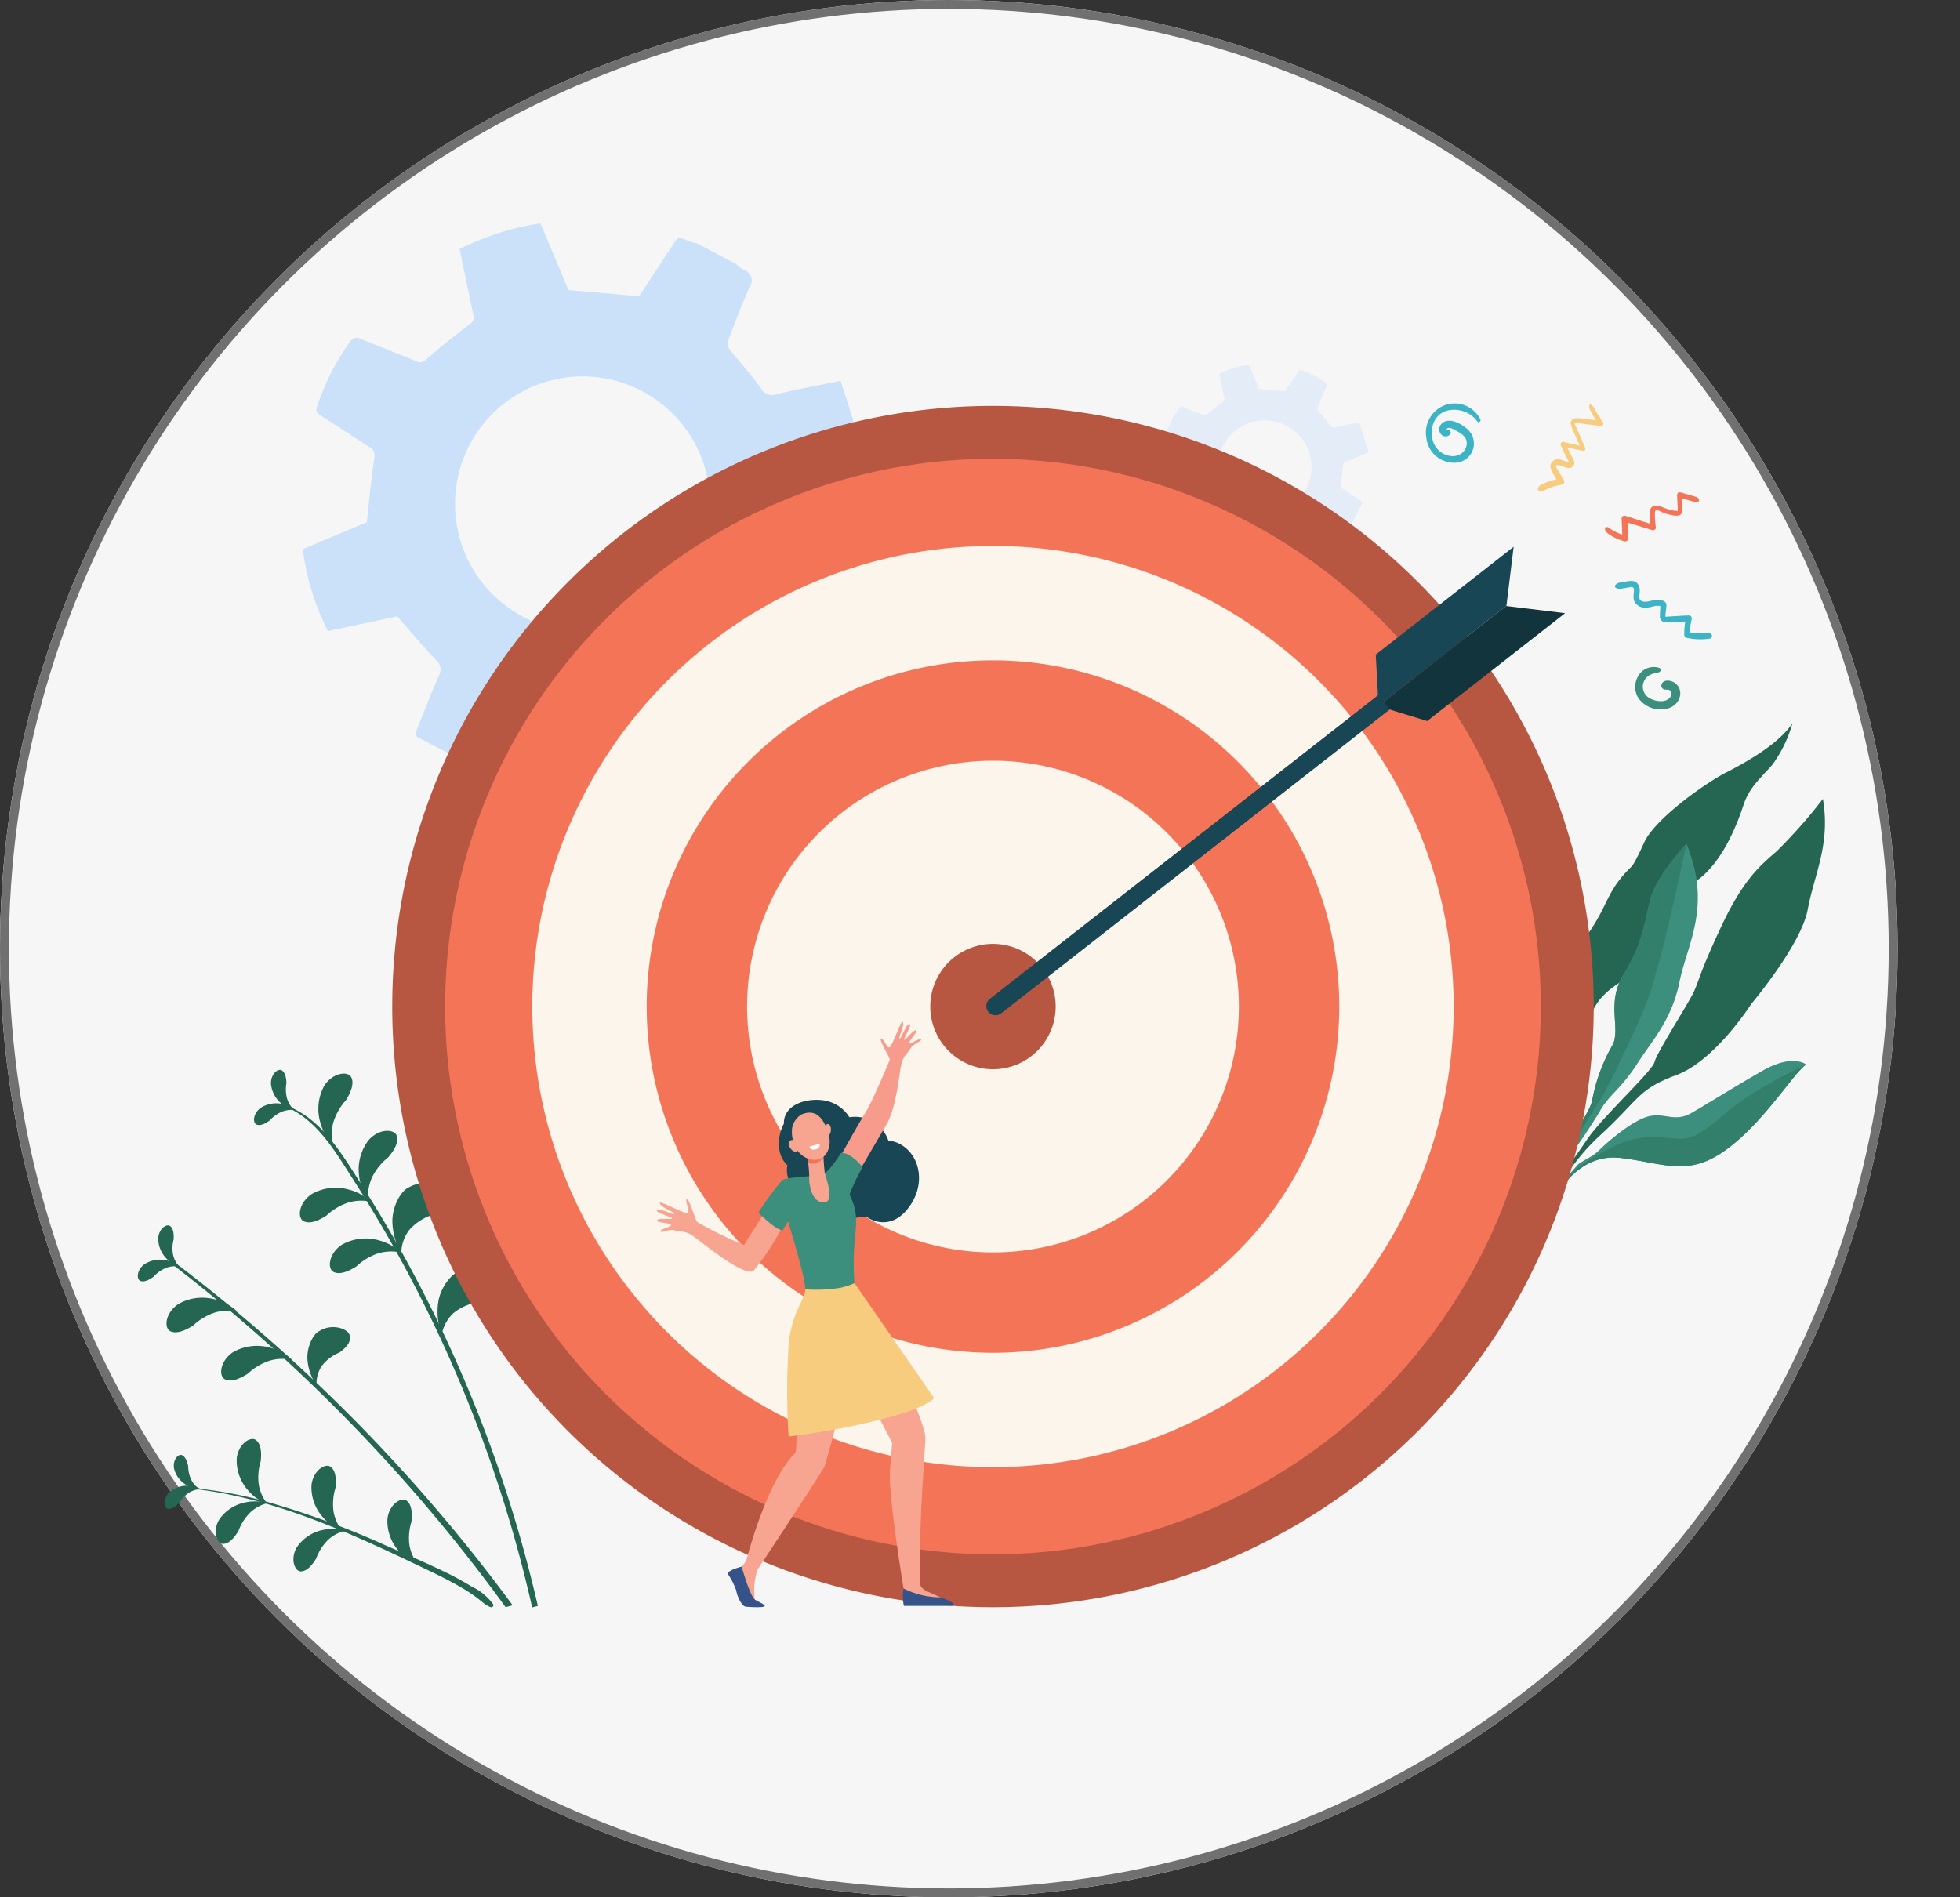 <svg xmlns="http://www.w3.org/2000/svg" xmlns:xlink="http://www.w3.org/1999/xlink" width="220" height="213" viewBox="0 0 220 213">
  <rect x="0" y="0" width="220" height="213" fill="#333333" stroke="none"/>
  <defs>
    <clipPath id="clip-path">
      <rect id="Rectángulo_46952" data-name="Rectángulo 46952" width="220" height="192" transform="translate(-0.216 0.386)" fill="none"/>
    </clipPath>
    <clipPath id="clip-path-3">
      <rect id="Rectángulo_46950" data-name="Rectángulo 46950" width="23.223" height="23.18" fill="none"/>
    </clipPath>
  </defs>
  <g id="Grupo_81237" data-name="Grupo 81237" transform="translate(-696.667 -4453)">
    <g id="Elipse_4730" data-name="Elipse 4730" transform="translate(696.667 4453)" fill="#f6f6f6" stroke="#707070" stroke-width="1">
      <circle cx="106.5" cy="106.5" r="106.5" stroke="none"/>
      <circle cx="106.5" cy="106.5" r="106" fill="none"/>
    </g>
    <g id="Grupo_81224" data-name="Grupo 81224" transform="translate(696.883 4452.614)">
      <g id="Grupo_81223" data-name="Grupo 81223" clip-path="url(#clip-path)">
        <path id="Trazado_115289" data-name="Trazado 115289" d="M220,192h0Z" transform="translate(-0.216 0.386)" fill="#fff"/>
        <g id="Grupo_81222" data-name="Grupo 81222">
          <g id="Grupo_81221" data-name="Grupo 81221" clip-path="url(#clip-path)">
            <path id="Trazado_115226" data-name="Trazado 115226" d="M410.014,304.916c-1.462-.973-2.959-1.894-4.4-2.895a1.272,1.272,0,0,1-.471-.968c.175-2.026.467-4.043.628-6.07a1.076,1.076,0,0,1,.743-1.125c1.987-.792,3.954-1.639,5.927-2.466.32-.134.635-.28,1.187-.524l-2.9-9.1c-2.544.523-4.864.96-7.162,1.493a1.41,1.41,0,0,1-1.781-.652c-1.078-1.531-2.369-2.91-3.529-4.386a1.153,1.153,0,0,1-.156-.951c.768-2.03,1.535-4.065,2.425-6.044a1.225,1.225,0,0,0-.644-1.892,5.905,5.905,0,0,1-.888-.683l-4.407-2.331a3.008,3.008,0,0,1-.551-.111c-1.791-.718-1.447-.706-2.451.791-1.223,1.824-2.416,3.669-3.463,5.263l-7.938-.688-3.146-7.492a30.5,30.5,0,0,0-9.07,2.887c.519,2.5,1.019,4.941,1.537,7.377a.844.844,0,0,1-.359,1.026c-1.671,1.268-3.313,2.58-4.893,3.959a.993.993,0,0,1-1.244.2c-2.037-.841-4.094-1.634-6.135-2.466a.855.855,0,0,0-1.205.308,27.2,27.2,0,0,0-3.715,7.32c-.182.515.066.736.456.985,1.8,1.154,3.577,2.353,5.388,3.495a1.072,1.072,0,0,1,.583,1.286c-.343,2.322-.551,4.663-.831,7.185l-7.19,3.018a28.427,28.427,0,0,0,2.825,9.2l7.781-1.654c1.512,1.719,2.876,3.354,4.341,4.893a1.364,1.364,0,0,1,.337,1.748c-.843,1.932-1.611,3.9-2.389,5.857-.154.387-.459.839.147,1.153q3.692,1.918,7.383,3.837c.523.272.851.094,1.163-.4,1.162-1.835,2.4-3.62,3.535-5.474.436-.715.91-.746,1.65-.651a49.9,49.9,0,0,0,5.508.461,1.2,1.2,0,0,1,1.357.92c.875,2.259,1.838,4.483,2.748,6.674a27.254,27.254,0,0,0,9.223-2.937c-.521-2.407-1.023-4.846-1.592-7.27a1.034,1.034,0,0,1,.5-1.237c1.491-1.189,2.9-2.483,4.376-3.688a1.259,1.259,0,0,1,1.042-.207c1.819.7,3.614,1.46,5.407,2.221,1,.426,1.406.6,1.788.341l4.137-7.819c.006-.634-.431-.931-1.614-1.718m-15.587-2.628a14.317,14.317,0,1,1-5.96-19.351h0A14.317,14.317,0,0,1,394.427,302.288Z" transform="translate(-316.592 -238.631)" fill="#cae1f9"/>
            <g id="Grupo_81220" data-name="Grupo 81220" transform="translate(130.179 41.308)" opacity="0.2">
              <g id="Grupo_81219" data-name="Grupo 81219">
                <g id="Grupo_81218" data-name="Grupo 81218" clip-path="url(#clip-path-3)">
                  <path id="Trazado_115227" data-name="Trazado 115227" d="M1372.5,443.561c-.537-.357-1.086-.7-1.615-1.063a.467.467,0,0,1-.173-.355c.064-.744.171-1.484.23-2.228a.4.4,0,0,1,.273-.413c.73-.291,1.451-.6,2.176-.905.117-.049.233-.1.436-.192l-1.064-3.34c-.934.192-1.785.353-2.629.548a.518.518,0,0,1-.654-.24c-.4-.562-.87-1.068-1.3-1.61a.424.424,0,0,1-.057-.349c.282-.745.563-1.492.89-2.219a.45.45,0,0,0-.236-.694,2.167,2.167,0,0,1-.326-.251l-1.618-.856a1.1,1.1,0,0,1-.2-.04c-.657-.264-.531-.259-.9.29-.449.67-.887,1.347-1.271,1.932l-2.914-.253-1.155-2.75a11.2,11.2,0,0,0-3.329,1.06c.191.918.374,1.814.564,2.708a.31.31,0,0,1-.132.377c-.614.465-1.216.947-1.8,1.453a.364.364,0,0,1-.456.073c-.748-.309-1.5-.6-2.252-.905a.314.314,0,0,0-.443.113,9.985,9.985,0,0,0-1.364,2.687c-.067.189.024.27.167.362.662.424,1.313.864,1.978,1.283a.394.394,0,0,1,.214.472c-.126.852-.2,1.712-.305,2.638L1350.6,442a10.438,10.438,0,0,0,1.037,3.378l2.856-.607c.555.631,1.056,1.231,1.593,1.8a.5.5,0,0,1,.124.642c-.309.709-.591,1.431-.877,2.15-.057.142-.168.308.054.423l2.71,1.409c.192.1.312.035.427-.147.427-.674.883-1.329,1.3-2.01.16-.263.334-.274.606-.239a18.313,18.313,0,0,0,2.022.169.44.44,0,0,1,.5.338c.321.829.675,1.646,1.009,2.45a10.008,10.008,0,0,0,3.386-1.078c-.191-.884-.376-1.779-.585-2.669a.38.38,0,0,1,.183-.454c.547-.437,1.064-.912,1.607-1.354a.462.462,0,0,1,.383-.076c.668.256,1.326.536,1.985.815.368.156.516.221.656.125l1.519-2.87c0-.233-.158-.342-.593-.631m-5.722-.965a5.256,5.256,0,0,1-9.291-4.916h0a5.256,5.256,0,1,1,9.291,4.916" transform="translate(-1350.601 -428.573)" fill="#9bc1f9"/>
                </g>
              </g>
            </g>
            <path id="Trazado_115228" data-name="Trazado 115228" d="M1825.251,934.4a56.388,56.388,0,0,1-5.229,5.916c-1.937,1.667-3.785,3.263-6.255,8.567s-2.4,5.911-3.055,7.277-4.1,6.716-4.364,7.783-5.889,6.18-7.63,8.781-4.6,6.229-4.974,8.328l.508-.01a22.906,22.906,0,0,1,5.981-8.856c4.465-4.112,4.2-5.146,8.568-6.777s8.418-8,8.418-8,5.6-6.638,6.328-10.595,2.573-7.251,1.7-12.416" transform="translate(-1620.852 -844.334)" fill="#256653"/>
            <path id="Trazado_115229" data-name="Trazado 115229" d="M1813.96,846.151a14.4,14.4,0,0,1-2.293,4.717c-1.44,1.622-2.57,2.547-3.22,4.513s-2.487,7-5.885,8.87-5.518,9.364-8.19,11.158-3.334,3.375-3.853,7.4-.443,9.779-5.2,16.165l-.29-1.931s3.58-5.331,3.839-8.88-.408-9.158.853-11.48-1.171-3.4,1.234-6.8,2.079-4.847,4.92-7.607c0,0,.249-.1,1.436-2.72s6.78-6.621,9.217-7.865,6.015-3.312,7.431-5.542" transform="translate(-1612.976 -764.594)" fill="#256653"/>
            <path id="Trazado_115230" data-name="Trazado 115230" d="M1801.522,986.628s-3.412,3.611-4.073,6.293-.878,4.937-2.969,8.333-.182,6.294-1.361,8.164a19.62,19.62,0,0,0-2.2,6.095c-.4,1.831-4.625,7.218-5.766,10.178s-.595,3.1-.595,3.1a27.363,27.363,0,0,1,2.365-5.116,69.6,69.6,0,0,0,4.875-7.006c.875-1.674,2.389-2.528,4.167-5.295s3.9-4.952,4.778-9.261,3.653-8.427.774-15.482" transform="translate(-1612.437 -891.531)" fill="#3c8f7c"/>
            <path id="Trazado_115231" data-name="Trazado 115231" d="M1805.852,1255.118s2.371-5.038,7.294-4.452,7.521,2.191,11.813-.9,7.691-8.776,9.02-9.583c0,0-1.5-1.273-4.948.717s-5.9,3.535-7.9,4.7-3.1-.155-5.063.459c-1.649.515-4.1,2.54-5.224,3.637a5.984,5.984,0,0,1-1.217.919c-.4.229-.887.514-1.206.731a32.354,32.354,0,0,0-2.942,3.7Z" transform="translate(-1631.453 -1120.289)" fill="#3c8f7c"/>
            <path id="Trazado_115232" data-name="Trazado 115232" d="M1740.3,1109.775s3.2-6.092,2.8-9.53-3.4-6.611-2.789-8.571,4.136-6.819,3.213-11.263c0,0-1.537,3.414-2.418,4.049s-6.4,2.734-6.543,7.17,4.273,6.507,5.127,8.021,2.4,1.871,2.214,2.7a32.923,32.923,0,0,1-1.789,6.778Z" transform="translate(-1567.377 -976.274)" fill="#3c8f7c"/>
            <path id="Trazado_115233" data-name="Trazado 115233" d="M1788.224,1021.121l3.968-6.292s2.676-5.181,4.553-9.584,4.781-18.617,4.781-18.617-3.412,3.611-4.073,6.293-.878,4.937-2.969,8.333-.182,6.294-1.361,8.163a19.623,19.623,0,0,0-2.2,6.095c-.4,1.831-4.625,7.218-5.766,10.178a7.777,7.777,0,0,0-.723,2.764c.241-2.765,3.786-7.332,3.786-7.332" transform="translate(-1612.44 -891.531)" fill="#327f6b"/>
            <path id="Trazado_115234" data-name="Trazado 115234" d="M1819.89,1252.282c-2.218-.07-4.08-.655-7.032.633a21.617,21.617,0,0,0-4.9,2.944s-1.6,1.758-2.317,2.715l-.167.235.375.067s2.372-5.038,7.294-4.452,7.521,2.191,11.813-.9,7.691-8.776,9.02-9.583a55.7,55.7,0,0,0-7.064,3.932c-2.806,1.965-4.806,4.473-7.025,4.4" transform="translate(-1631.454 -1124.048)" fill="#327f6b"/>
            <path id="Trazado_115235" data-name="Trazado 115235" d="M1741.11,1084.459c-.881.634-6.4,2.734-6.543,7.17s4.273,6.507,5.127,8.021,2.4,1.871,2.214,2.7a32.916,32.916,0,0,1-1.789,6.778l.079.28a39.032,39.032,0,0,0,1.706-4.11,8.972,8.972,0,0,0,.258-5.056c-.29-1.931-3.811-6.545-4.463-8.692s3.282-4.568,4.347-5.931,1.482-5.214,1.482-5.214-1.537,3.415-2.418,4.049" transform="translate(-1567.376 -976.273)" fill="#327f6b"/>
            <path id="Trazado_115236" data-name="Trazado 115236" d="M234.621,1510.949a187.97,187.97,0,0,0-38.159-38.664c-.15-.114-.353.148-.2.265a187.772,187.772,0,0,1,37.569,38.611Z" transform="translate(-177.295 -1330.352)" fill="#256653"/>
            <path id="Trazado_115237" data-name="Trazado 115237" d="M258.321,1574.832a6.632,6.632,0,0,1,2.455-1.478,5.116,5.116,0,0,1,2.533-.1,5.521,5.521,0,0,0-2.48-1.369,5.413,5.413,0,0,0-4.15.514c-1.5,1.014-1.618,2.736-.875,3.055.738.34,1.723-.129,2.517-.628" transform="translate(-230.747 -1420.211)" fill="#256653"/>
            <path id="Trazado_115238" data-name="Trazado 115238" d="M194.658,1518.746a6.632,6.632,0,0,1,2.455-1.478,5.116,5.116,0,0,1,2.533-.1,5.523,5.523,0,0,0-2.48-1.369,5.413,5.413,0,0,0-4.15.514c-1.5,1.014-1.618,2.736-.875,3.055.738.34,1.723-.129,2.517-.628" transform="translate(-173.22 -1369.531)" fill="#256653"/>
            <path id="Trazado_115239" data-name="Trazado 115239" d="M359.349,1552.582a4.715,4.715,0,0,0-2.021,1.54,3.6,3.6,0,0,0-.567,2.16,5.973,5.973,0,0,1-1-2.7c-.186-1.447.569-3.056,1.309-3.4,1.352-.895,3.2-.311,3.406.461.225.776-.454,1.444-1.13,1.934" transform="translate(-321.447 -1400.362)" fill="#256653"/>
            <path id="Trazado_115240" data-name="Trazado 115240" d="M335.542,1299.305a150.42,150.42,0,0,1,20.025,47.938l.639-.172a151.379,151.379,0,0,0-19.948-47.534c-2.164-3.382-4.5-7.393-8.552-8.712-.078-.025-.108.093-.033.121,3.7,1.394,5.844,5.2,7.869,8.358" transform="translate(-296.051 -1166.405)" fill="#256653"/>
            <path id="Trazado_115241" data-name="Trazado 115241" d="M371.716,1257.4a6.633,6.633,0,0,0-1.429,2.484,5.117,5.117,0,0,0-.045,2.534,5.524,5.524,0,0,1-1.417-2.453,5.413,5.413,0,0,1,.432-4.159c.984-1.518,2.7-1.672,3.038-.936.354.731-.1,1.726-.578,2.529" transform="translate(-333.077 -1133.53)" fill="#256653"/>
            <path id="Trazado_115242" data-name="Trazado 115242" d="M349.959,1390.66a6.633,6.633,0,0,1,2.455-1.478,5.116,5.116,0,0,1,2.533-.1,5.522,5.522,0,0,0-2.48-1.369,5.413,5.413,0,0,0-4.15.514c-1.5,1.014-1.618,2.736-.875,3.055.738.34,1.724-.129,2.517-.628" transform="translate(-313.552 -1253.791)" fill="#256653"/>
            <path id="Trazado_115243" data-name="Trazado 115243" d="M384.893,1449.782a6.631,6.631,0,0,1,2.455-1.478,5.113,5.113,0,0,1,2.533-.1,5.522,5.522,0,0,0-2.48-1.369,5.413,5.413,0,0,0-4.15.514c-1.5,1.014-1.618,2.736-.875,3.055.738.34,1.723-.129,2.517-.628" transform="translate(-345.119 -1307.214)" fill="#256653"/>
            <path id="Trazado_115244" data-name="Trazado 115244" d="M418.764,1324.033a6.633,6.633,0,0,0-1.8,2.228,5.117,5.117,0,0,0-.445,2.5,5.524,5.524,0,0,1-1.013-2.645,5.414,5.414,0,0,1,1.083-4.039c1.211-1.344,2.933-1.224,3.147-.445.235.778-.366,1.689-.969,2.406" transform="translate(-375.414 -1193.718)" fill="#256653"/>
            <path id="Trazado_115245" data-name="Trazado 115245" d="M459.124,1385.744a5.783,5.783,0,0,0-2.6,1.711,4.421,4.421,0,0,0-.879,2.594,7.323,7.323,0,0,1-.99-3.387c-.1-1.786.958-3.69,1.893-4.042,1.731-.979,3.946-.106,4.128.856.209.969-.679,1.728-1.547,2.269" transform="translate(-410.822 -1248.966)" fill="#256653"/>
            <path id="Trazado_115246" data-name="Trazado 115246" d="M511.6,1485.859a5.784,5.784,0,0,0-2.855,1.249,4.42,4.42,0,0,0-1.3,2.409,7.326,7.326,0,0,1-.406-3.506c.2-1.778,1.564-3.476,2.546-3.666,1.871-.674,3.907.559,3.925,1.538.043.99-.96,1.589-1.907,1.976" transform="translate(-458.083 -1339.293)" fill="#256653"/>
            <path id="Trazado_115247" data-name="Trazado 115247" d="M295.354,1291a3.937,3.937,0,0,1,1.388-.982,3.035,3.035,0,0,1,1.494-.167,3.275,3.275,0,0,0-1.527-.7,3.211,3.211,0,0,0-2.432.486c-.842.665-.837,1.689-.384,1.846s1.014-.152,1.461-.481" transform="translate(-265.29 -1164.839)" fill="#256653"/>
            <path id="Trazado_115248" data-name="Trazado 115248" d="M314.941,1251.562a3.935,3.935,0,0,0,.07,1.7,3.036,3.036,0,0,0,.78,1.286,3.276,3.276,0,0,1-1.488-.781,3.212,3.212,0,0,1-1.1-2.223c.013-1.073.827-1.695,1.227-1.431s.5.9.511,1.451" transform="translate(-283.008 -1129.563)" fill="#256653"/>
            <path id="Trazado_115249" data-name="Trazado 115249" d="M160.025,1473.073a3.934,3.934,0,0,1,1.388-.982,3.035,3.035,0,0,1,1.494-.167,3.276,3.276,0,0,0-1.527-.7,3.211,3.211,0,0,0-2.432.486c-.842.665-.837,1.689-.384,1.846s1.014-.152,1.462-.481" transform="translate(-143.005 -1329.365)" fill="#256653"/>
            <path id="Trazado_115250" data-name="Trazado 115250" d="M183.564,1432.745a3.937,3.937,0,0,0-.07,1.7,3.032,3.032,0,0,0,.672,1.345,3.275,3.275,0,0,1-1.419-.9,3.211,3.211,0,0,1-.914-2.305c.1-1.068.963-1.621,1.34-1.326s.424.933.39,1.488" transform="translate(-164.289 -1293.232)" fill="#256653"/>
            <path id="Trazado_115251" data-name="Trazado 115251" d="M220.476,1737.039c9.524,1.044,18.393,5.248,26.932,9.347,5.758,2.764,5.467,3.552,6.64,3.963a.236.236,0,0,0,.288-.323,6.45,6.45,0,0,0-2.457-2.012,31.959,31.959,0,0,0-2.975-1.62c-2.173-1.055-4.4-2-6.619-2.967a96.013,96.013,0,0,0-13.848-5.047,48.659,48.659,0,0,0-7.955-1.419.039.039,0,0,0-.006.078" transform="translate(-199.194 -1569.542)" fill="#256653"/>
            <path id="Trazado_115252" data-name="Trazado 115252" d="M275.735,1682.534a6.144,6.144,0,0,0-.218,2.646,4.741,4.741,0,0,0,.962,2.142,5.116,5.116,0,0,1-2.155-1.5,5.015,5.015,0,0,1-1.278-3.656c.226-1.66,1.607-2.468,2.177-1.983.585.473.6,1.484.513,2.348" transform="translate(-246.685 -1518.113)" fill="#256653"/>
            <path id="Trazado_115253" data-name="Trazado 115253" d="M362.779,1713.7a6.144,6.144,0,0,0-.218,2.646,4.742,4.742,0,0,0,.962,2.142,5.117,5.117,0,0,1-2.155-1.5,5.014,5.014,0,0,1-1.278-3.656c.226-1.66,1.607-2.468,2.177-1.983.585.473.6,1.484.513,2.348" transform="translate(-325.339 -1546.275)" fill="#256653"/>
            <path id="Trazado_115254" data-name="Trazado 115254" d="M451.225,1753.123a6.144,6.144,0,0,0-.218,2.646,4.739,4.739,0,0,0,.962,2.142,5.116,5.116,0,0,1-2.155-1.5,5.014,5.014,0,0,1-1.278-3.656c.226-1.66,1.607-2.468,2.177-1.982.585.473.6,1.484.513,2.348" transform="translate(-405.26 -1581.899)" fill="#256653"/>
            <path id="Trazado_115255" data-name="Trazado 115255" d="M251.513,1755.918a5.68,5.68,0,0,1,1.316-2.071,4.38,4.38,0,0,1,1.9-1.042,4.73,4.73,0,0,0-2.424-.1,4.636,4.636,0,0,0-2.983,1.981c-.76,1.35-.193,2.715.5,2.676.7-.022,1.271-.758,1.688-1.443" transform="translate(-224.968 -1583.659)" fill="#256653"/>
            <path id="Trazado_115256" data-name="Trazado 115256" d="M342.055,1787.965a5.68,5.68,0,0,1,1.316-2.071,4.381,4.381,0,0,1,1.9-1.042,4.731,4.731,0,0,0-2.424-.1,4.636,4.636,0,0,0-2.983,1.981c-.76,1.35-.193,2.715.5,2.676.7-.022,1.271-.758,1.689-1.443" transform="translate(-306.782 -1612.617)" fill="#256653"/>
            <path id="Trazado_115257" data-name="Trazado 115257" d="M191.055,1736.234a3.646,3.646,0,0,1,1.1-1.127,2.812,2.812,0,0,1,1.333-.4,3.034,3.034,0,0,0-1.509-.383,2.975,2.975,0,0,0-2.135.85c-.656.747-.48,1.679-.041,1.746s.9-.308,1.251-.683" transform="translate(-171.156 -1567.154)" fill="#256653"/>
            <path id="Trazado_115258" data-name="Trazado 115258" d="M201.764,1699.78a3.645,3.645,0,0,0,.348,1.536,2.811,2.811,0,0,0,.926,1.041,3.037,3.037,0,0,1-1.486-.463,2.975,2.975,0,0,1-1.375-1.841c-.168-.98.469-1.682.879-1.509s.6.733.709,1.237" transform="translate(-180.858 -1534.803)" fill="#256653"/>
            <path id="Trazado_115259" data-name="Trazado 115259" d="M589.381,544.193a67.43,67.43,0,1,1-67.43-67.43,67.43,67.43,0,0,1,67.43,67.43" transform="translate(-410.711 -430.81)" fill="#b75742"/>
            <path id="Trazado_115260" data-name="Trazado 115260" d="M639.123,599.875a61.491,61.491,0,1,1-61.491-61.491,61.491,61.491,0,0,1,61.491,61.491" transform="translate(-466.392 -486.491)" fill="#f47458"/>
            <path id="Trazado_115261" data-name="Trazado 115261" d="M721.052,691.586a51.708,51.708,0,1,1-51.708-51.708,51.708,51.708,0,0,1,51.708,51.708" transform="translate(-558.104 -578.203)" fill="#fcf5eb"/>
            <path id="Trazado_115262" data-name="Trazado 115262" d="M828.583,811.959a38.868,38.868,0,1,1-38.869-38.868,38.868,38.868,0,0,1,38.869,38.868" transform="translate(-678.475 -698.575)" fill="#f47458"/>
            <path id="Trazado_115263" data-name="Trazado 115263" d="M922.948,917.59a27.6,27.6,0,1,1-27.6-27.6,27.6,27.6,0,0,1,27.6,27.6" transform="translate(-784.107 -804.206)" fill="#fcf5eb"/>
            <path id="Trazado_115264" data-name="Trazado 115264" d="M1095.159,1110.363a7.038,7.038,0,1,1-7.038-7.038,7.038,7.038,0,0,1,7.038,7.038" transform="translate(-976.881 -996.98)" fill="#b75742"/>
            <path id="Trazado_115265" data-name="Trazado 115265" d="M1595.415,657.511l-.25-4.573,15.48-12.108-.809,6.621-15.17,11.866Z" transform="translate(-1440.962 -579.063)" fill="#184655"/>
            <path id="Trazado_115266" data-name="Trazado 115266" d="M1596.188,721.368l4.378,1.344,15.48-12.108-6.621-.809-15.17,11.866Z" transform="translate(-1440.59 -641.381)" fill="#12353d"/>
            <path id="Trazado_115267" data-name="Trazado 115267" d="M1146.566,848.989h0a1.034,1.034,0,0,0,1.452.177l43.613-34.112-1.275-1.63-43.612,34.112a1.035,1.035,0,0,0-.177,1.452" transform="translate(-1035.854 -735.022)" fill="#184655"/>
            <path id="Trazado_115268" data-name="Trazado 115268" d="M1791.234,484.121a.344.344,0,0,0,.214-.5c-.177-.288-.349-.579-.522-.869-.384-.641-.418-.654-.387-.727.074-.174.4-.095.521-.054a4.057,4.057,0,0,0,.782.282c.544.069.939-.346.7-.873-.221-.482-.472-.955-.724-1.425.583.119,1.163.255,1.747.366a.235.235,0,0,0,.266-.337l-.916-2.105c-.047-.108-.324-.584-.228-.675s.486.029.578.043c.507.074.687.093,2.341.295a.275.275,0,0,0,.245-.409c-1.156-1.614-.954-1.761-1.365-1.987a.13.13,0,0,0-.194.107c-.037.243-.029.3.407,1.073q.169.3.352.588c-2-.284-2.5-.4-2.774.047-.188.312-.1.4.948,2.784-.6-.157-1.215-.276-1.828-.408a.268.268,0,0,0-.3.384c.8,1.723.892,1.735.922,1.906,0,0,.106.029-.051.015-.266-.024-.756-.411-1.266-.352a.807.807,0,0,0-.774.907,5.687,5.687,0,0,0,.7,1.333,6.936,6.936,0,0,0-1.562.511,1.079,1.079,0,0,0-.505.41.287.287,0,0,0,.238.432c.594-.033.852-.493,2.447-.762" transform="translate(-1616.121 -429.332)" fill="#f7cc7f"/>
            <path id="Trazado_115269" data-name="Trazado 115269" d="M1872.541,581.285a8.6,8.6,0,0,1-.1-1.519c0-.1-.015-.286.086-.349.243-.151.607.267,1.542.472.406.089,1.237.308,1.415-.238a3.081,3.081,0,0,0,.031-.922c0-.22.007-.44.01-.66,1.518.428,1.432.517,1.776.367a.193.193,0,0,0,.083-.26c-.2-.312-.157-.223-2.066-.782a.3.3,0,0,0-.387.268c0,.3.08,1.646.063,1.813-.016-.011-.088,0-.1,0a4.934,4.934,0,0,1-1.742-.489c-.471-.195-1.111-.2-1.259.405a5.988,5.988,0,0,0,0,1.523c-.924-.3-1.847-.6-2.773-.888a.329.329,0,0,0-.427.295c.041.6.061,1.206.077,1.809a5.581,5.581,0,0,1-1.523-.778c-.343-.248-.78.233.129.8a5.4,5.4,0,0,0,1.633.73.332.332,0,0,0,.428-.3c0-.6-.024-1.2-.061-1.794.924.283,1.852.557,2.776.841a.306.306,0,0,0,.388-.35" transform="translate(-1686.899 -521.731)" fill="#f47458"/>
            <path id="Trazado_115270" data-name="Trazado 115270" d="M1886.167,686.709a.331.331,0,0,0,.294.333,7.281,7.281,0,0,0,2.542.087c.443-.076.285-.736-.149-.689a8.841,8.841,0,0,1-2.068.024,7.052,7.052,0,0,1,.207-1.508.34.34,0,0,0-.3-.434c-.548.015-2.621.135-2.64.158a.109.109,0,0,0,0-.055c-.04-.221.122-.97.1-1.312-.019-.384-.53-.524-.839-.554-.628-.06-1.323.393-1.935.149-.588-.234.074-1.156-.4-1.877-.365-.555-.994-.389-1.985-.2a.741.741,0,0,0-.6.335.169.169,0,0,0,.019.2c.3.277.656.152,1.563,0,.116-.019.31-.087.413,0,.342.284-.159,1.065.246,1.723a1.461,1.461,0,0,0,1.483.542c.42-.051.939-.3,1.365-.144-.023.365-.057.733-.052,1.1a.641.641,0,0,0,.609.708,10.681,10.681,0,0,0,1.346-.045c.3-.014.6-.026.892-.042a7.989,7.989,0,0,0-.116,1.5" transform="translate(-1697.327 -615.046)" fill="#3cb4c5"/>
            <path id="Trazado_115271" data-name="Trazado 115271" d="M1663,476.995c-2.371-1.945-3.58-.195-2.9.612a.66.66,0,0,0,1.074-.018c.12-.179-.057-.475-.28-.406-.185.058-.228-.152-.032-.233.264-.109.585.084.813.205.531.281,1.224.639,1.314,1.3.135.994-.876,2.046-2.374,1.466-2.16-.836-2.057-4.37.234-4.957a3.244,3.244,0,0,1,3.351,1.235c.149.2.416-.034.336-.235a3.238,3.238,0,0,0-4.028-1.586,3.291,3.291,0,0,0-2.039,3.662,3.136,3.136,0,0,0,3.3,2.786,2.156,2.156,0,0,0,1.226-3.837" transform="translate(-1498.584 -428.493)" fill="#3cb4c5"/>
            <path id="Trazado_115272" data-name="Trazado 115272" d="M1906.491,782.354c-.387-.27-1.185-.437-1.445.09a.438.438,0,0,0,.231.64c.279.091.538-.058.753.2a.586.586,0,0,1-.1.736c-.513.6-1.607.419-2.219.083a1.486,1.486,0,0,1-.093-2.592,3.341,3.341,0,0,1,1.081-.341c.2-.048.3-.372.087-.482a1.984,1.984,0,0,0-2.356.828,2.379,2.379,0,0,0-.017,2.562,3.059,3.059,0,0,0,2.594,1.258c2.025-.022,2.732-2.107,1.478-2.983" transform="translate(-1718.721 -705.308)" fill="#3c8f7c"/>
            <path id="Trazado_115273" data-name="Trazado 115273" d="M763.043,1404.418c-.086-.246,1.112-.445,1.175-.694s-1.512-.269-1.569-.487c-.1-.4,1.727-.085,1.691-.274s-1.908-.61-1.706-.933,1.9.639,1.947.42-1.655-.754-1.625-1.235c.016-.257,2.8,1.283,3.124,1.143s-.347-1.349-.09-1.528,1,2.457,1.173,2.545a40,40,0,0,0,5.278,2.576c.162-.448,2.08-3.224,2.223-3.648.751.534,1.522.608,2.3,1.1a26.834,26.834,0,0,1-3.531,5.491c-1.191.538-5.8-3.283-6.719-3.937s-1.447-.443-2.07-.649-1.514.361-1.6.115" transform="translate(-689.114 -1265.8)" fill="#f7a491"/>
            <path id="Trazado_115274" data-name="Trazado 115274" d="M917.063,1289.568a3.939,3.939,0,0,0-4.367-2.606,4.117,4.117,0,0,0-2.58-1.843c-2.06-.441-4.846.372-4.771,2.554-.8,1.465-.83,3.56.393,4.675-.425,1.97,1.42,3.876,3.819,3.806a4.241,4.241,0,0,0,4.01,2.075,9.605,9.605,0,0,1,1.055-.117c-.121-.022,2.542,2.019,4.8-1.12,2.3-3.2.685-7.082-2.358-7.424" transform="translate(-817.569 -1161.147)" fill="#184655"/>
            <path id="Trazado_115275" data-name="Trazado 115275" d="M871.113,1516.19a11.156,11.156,0,0,1-1.854,2.171,8.1,8.1,0,0,0-1.729,3.334c-.375,1.883-.063,11.189-.39,11.851-2.807,2.744-4.839,9.63-5.409,11.731a2.249,2.249,0,0,1-.649,1.066l.125,2.374L862.6,1550a7.115,7.115,0,0,1,.31-3.369s7.066-10.7,7.486-11.52c.8-2.329,3.72-14.265,3.72-14.265l.677-2.744-3.681-1.914" transform="translate(-778.086 -1370.05)" fill="#f7a491"/>
            <path id="Trazado_115276" data-name="Trazado 115276" d="M845.233,1829.424a8.436,8.436,0,0,1,.958,1.89c.076.53.546,1.733,1.065,1.808.118.017,2.14.166,2.125-.087-.011-.193-.743-.469-1.083-.7-.588-.406-1.5-3.71-1.5-3.71s-1.528.379-1.566.8" transform="translate(-763.764 -1652.367)" fill="#355389"/>
            <path id="Trazado_115277" data-name="Trazado 115277" d="M968.213,1210.473s2.957-5.319,3.677-6.449,2.594-5.623,2.661-5.8-1.291-2.3-.988-2.376.638,1.121.962.978,1.268-3.016,1.452-2.874c.345.267-.509,1.783-.325,1.878s.741-1.668,1.1-1.616-.686,1.616-.585,1.755,1.188-1.336,1.385-1.021c.107.171-1,1.287-.787,1.391s1.2-.616,1.3-.408-.91.492-1.214,1.052-.82.8-1.034,1.839-.535,4.79-1.634,6.662-3.516,6.016-3.516,6.016Z" transform="translate(-874.891 -1078.867)" fill="#f79c8d"/>
            <path id="Trazado_115278" data-name="Trazado 115278" d="M987.673,1539.629s4.551,9.732,4.58,11.443c.025,1.467-.8,9.7-.567,16.548.008.248.322.576.778.785.257.118,1.5.671,1.5.671l.17.443-4.269-.3-.061-1.165s-1.7-10.251-1.526-13.15c.027-.456.249-3.182.249-3.182l-5.133-9.91,3.228-4.242Z" transform="translate(-888.606 -1389.365)" fill="#f7a491"/>
            <path id="Trazado_115279" data-name="Trazado 115279" d="M919.573,1680.256s0,0,0,0h0" transform="translate(-830.939 -1518.303)" fill="#f47458"/>
            <path id="Trazado_115280" data-name="Trazado 115280" d="M891.192,1351.549a21.689,21.689,0,0,1,1.463-3.08s-1.342-1.706-2.432-1.577c0,0-1.464,2.428-2.3,2.51s-3.761.208-4.274.52a29.829,29.829,0,0,0-2.692,3.656s1.957,2,2.745,1.995a8.253,8.253,0,0,1,.585-1c.119.383,1.942,6.292,1.94,7.63l.014.011a3.83,3.83,0,0,0,5.507-.708,30.429,30.429,0,0,1-.067-3.541c.137-2.661.676-4.075-.492-6.412" transform="translate(-796.048 -1217.065)" fill="#3c8f7c"/>
            <path id="Trazado_115281" data-name="Trazado 115281" d="M930.962,1511.438l-8.933-12.906a8.771,8.771,0,0,1-1.661.531,17.219,17.219,0,0,1-3.861.165.935.935,0,0,1-.008.127c-.149,1.064-1.56,2.711-1.851,5.94a79,79,0,0,0-.019,10.449c5.939-.722,14.647-2.538,16.332-4.306" transform="translate(-826.326 -1354.094)" fill="#f7cc7f"/>
            <path id="Trazado_115282" data-name="Trazado 115282" d="M937.6,1342.4a13.511,13.511,0,0,1,.251,2.359c-.063.667.24,2.819,1.6,2.826s.258-2.735.13-3.389a26.049,26.049,0,0,1-.158-2.679Z" transform="translate(-847.23 -1212.212)" fill="#f7a491"/>
            <path id="Trazado_115283" data-name="Trazado 115283" d="M939.449,1342.532c-.021-.554-.028-1.016-.028-1.016l-1.819.882s.064.346.129.787a1.559,1.559,0,0,0,1.719-.653" transform="translate(-847.23 -1212.212)" fill="#f47458"/>
            <path id="Trazado_115284" data-name="Trazado 115284" d="M920.975,1300.126a2.324,2.324,0,0,0-.957,1.283c-.256.878.035,3.143,1.846,3.689s2.6-1.247,2.223-2.649-1.184-3.178-3.112-2.323" transform="translate(-831.268 -1174.61)" fill="#f7a491"/>
            <path id="Trazado_115285" data-name="Trazado 115285" d="M958.131,1313.915c-.035.377-.235.664-.446.643s-.353-.344-.317-.721.235-.664.446-.643.353.344.317.721" transform="translate(-865.086 -1186.62)" fill="#f7a491"/>
            <path id="Trazado_115286" data-name="Trazado 115286" d="M917.434,1332.143c.213.329.212.718,0,.867s-.559,0-.772-.325-.212-.717,0-.867.559,0,.772.325" transform="translate(-828.163 -1203.396)" fill="#f7a491"/>
            <path id="Trazado_115287" data-name="Trazado 115287" d="M1049.352,1855.98h5.392c.2-.018.248-.179.179-.278a6.569,6.569,0,0,0-1.479-.68,9.207,9.207,0,0,1-4.137-1,5.25,5.25,0,0,0,.044,1.96" transform="translate(-948.111 -1675.318)" fill="#355389"/>
            <path id="Trazado_115288" data-name="Trazado 115288" d="M940.282,1336.434l1.157-.341a.533.533,0,0,1-.4.62c-.615.2-.758-.28-.758-.28" transform="translate(-849.652 -1207.312)" fill="#fff"/>
          </g>
        </g>
      </g>
    </g>
  </g>
</svg>
